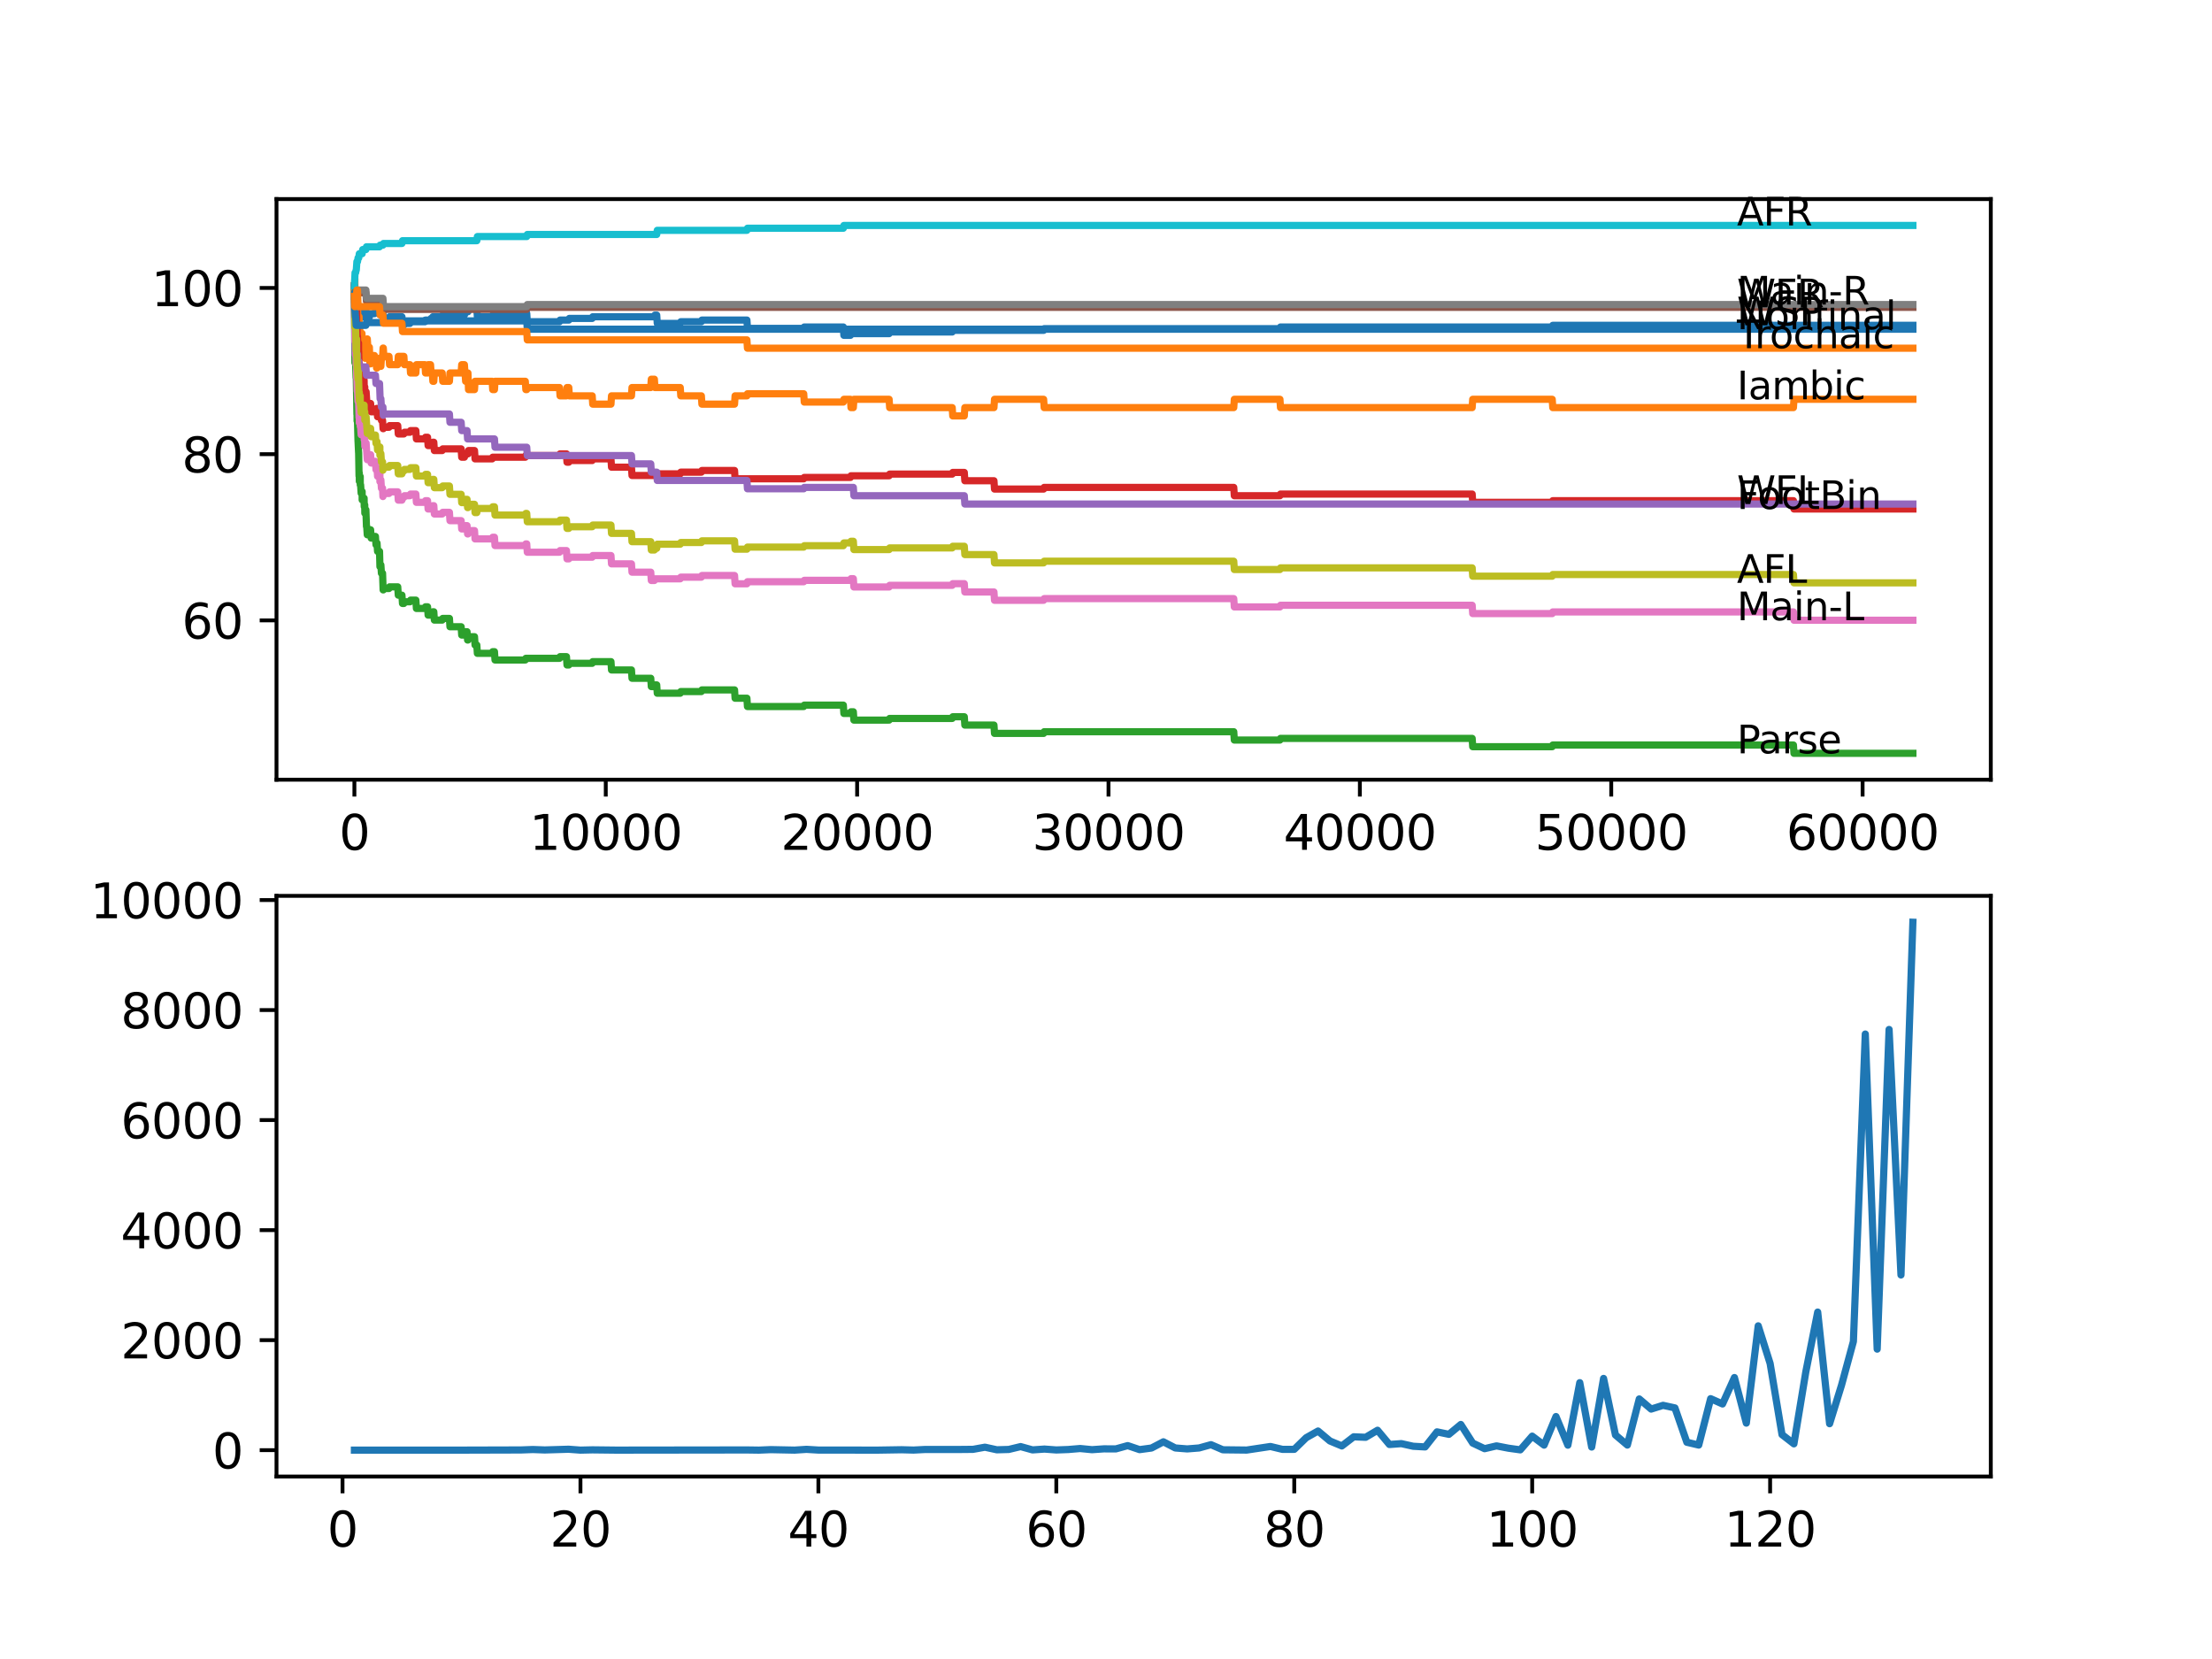 <?xml version="1.0" encoding="utf-8" standalone="no"?>
<!DOCTYPE svg PUBLIC "-//W3C//DTD SVG 1.1//EN"
  "http://www.w3.org/Graphics/SVG/1.1/DTD/svg11.dtd">
<svg xmlns:xlink="http://www.w3.org/1999/xlink" width="460.8pt" height="345.6pt" viewBox="0 0 460.8 345.6" xmlns="http://www.w3.org/2000/svg" version="1.1">
 <defs>
  <style type="text/css">*{stroke-linejoin: round; stroke-linecap: butt}</style>
 </defs>
 <g id="figure_1">
  <g id="patch_1">
   <path d="M 0 345.6 
L 460.8 345.6 
L 460.8 0 
L 0 0 
z
" style="fill: #ffffff"/>
  </g>
  <g id="axes_1">
   <g id="patch_2">
    <path d="M 57.6 162.432 
L 414.72 162.432 
L 414.72 41.472 
L 57.6 41.472 
z
" style="fill: #ffffff"/>
   </g>
   <g id="matplotlib.axis_1">
    <g id="xtick_1">
     <g id="line2d_1">
      <defs>
       <path id="mcd6f51dea1" d="M 0 0 
L 0 3.5 
" style="stroke: #000000; stroke-width: 0.8"/>
      </defs>
      <g>
       <use xlink:href="#mcd6f51dea1" x="73.827" y="162.432" style="stroke: #000000; stroke-width: 0.8"/>
      </g>
     </g>
     <g id="text_1">
      <!-- 0 -->
      <g transform="translate(70.646 177.03)scale(0.1 -0.1)">
       <defs>
        <path id="DejaVuSans-30" d="M 2034 4250 
Q 1547 4250 1301 3770 
Q 1056 3291 1056 2328 
Q 1056 1369 1301 889 
Q 1547 409 2034 409 
Q 2525 409 2770 889 
Q 3016 1369 3016 2328 
Q 3016 3291 2770 3770 
Q 2525 4250 2034 4250 
z
M 2034 4750 
Q 2819 4750 3233 4129 
Q 3647 3509 3647 2328 
Q 3647 1150 3233 529 
Q 2819 -91 2034 -91 
Q 1250 -91 836 529 
Q 422 1150 422 2328 
Q 422 3509 836 4129 
Q 1250 4750 2034 4750 
z
" transform="scale(0.016)"/>
       </defs>
       <use xlink:href="#DejaVuSans-30"/>
      </g>
     </g>
    </g>
    <g id="xtick_2">
     <g id="line2d_2">
      <g>
       <use xlink:href="#mcd6f51dea1" x="126.192" y="162.432" style="stroke: #000000; stroke-width: 0.8"/>
      </g>
     </g>
     <g id="text_2">
      <!-- 10000 -->
      <g transform="translate(110.286 177.03)scale(0.1 -0.1)">
       <defs>
        <path id="DejaVuSans-31" d="M 794 531 
L 1825 531 
L 1825 4091 
L 703 3866 
L 703 4441 
L 1819 4666 
L 2450 4666 
L 2450 531 
L 3481 531 
L 3481 0 
L 794 0 
L 794 531 
z
" transform="scale(0.016)"/>
       </defs>
       <use xlink:href="#DejaVuSans-31"/>
       <use xlink:href="#DejaVuSans-30" x="63.623"/>
       <use xlink:href="#DejaVuSans-30" x="127.246"/>
       <use xlink:href="#DejaVuSans-30" x="190.869"/>
       <use xlink:href="#DejaVuSans-30" x="254.492"/>
      </g>
     </g>
    </g>
    <g id="xtick_3">
     <g id="line2d_3">
      <g>
       <use xlink:href="#mcd6f51dea1" x="178.556" y="162.432" style="stroke: #000000; stroke-width: 0.8"/>
      </g>
     </g>
     <g id="text_3">
      <!-- 20000 -->
      <g transform="translate(162.65 177.03)scale(0.1 -0.1)">
       <defs>
        <path id="DejaVuSans-32" d="M 1228 531 
L 3431 531 
L 3431 0 
L 469 0 
L 469 531 
Q 828 903 1448 1529 
Q 2069 2156 2228 2338 
Q 2531 2678 2651 2914 
Q 2772 3150 2772 3378 
Q 2772 3750 2511 3984 
Q 2250 4219 1831 4219 
Q 1534 4219 1204 4116 
Q 875 4013 500 3803 
L 500 4441 
Q 881 4594 1212 4672 
Q 1544 4750 1819 4750 
Q 2544 4750 2975 4387 
Q 3406 4025 3406 3419 
Q 3406 3131 3298 2873 
Q 3191 2616 2906 2266 
Q 2828 2175 2409 1742 
Q 1991 1309 1228 531 
z
" transform="scale(0.016)"/>
       </defs>
       <use xlink:href="#DejaVuSans-32"/>
       <use xlink:href="#DejaVuSans-30" x="63.623"/>
       <use xlink:href="#DejaVuSans-30" x="127.246"/>
       <use xlink:href="#DejaVuSans-30" x="190.869"/>
       <use xlink:href="#DejaVuSans-30" x="254.492"/>
      </g>
     </g>
    </g>
    <g id="xtick_4">
     <g id="line2d_4">
      <g>
       <use xlink:href="#mcd6f51dea1" x="230.921" y="162.432" style="stroke: #000000; stroke-width: 0.8"/>
      </g>
     </g>
     <g id="text_4">
      <!-- 30000 -->
      <g transform="translate(215.015 177.03)scale(0.1 -0.1)">
       <defs>
        <path id="DejaVuSans-33" d="M 2597 2516 
Q 3050 2419 3304 2112 
Q 3559 1806 3559 1356 
Q 3559 666 3084 287 
Q 2609 -91 1734 -91 
Q 1441 -91 1130 -33 
Q 819 25 488 141 
L 488 750 
Q 750 597 1062 519 
Q 1375 441 1716 441 
Q 2309 441 2620 675 
Q 2931 909 2931 1356 
Q 2931 1769 2642 2001 
Q 2353 2234 1838 2234 
L 1294 2234 
L 1294 2753 
L 1863 2753 
Q 2328 2753 2575 2939 
Q 2822 3125 2822 3475 
Q 2822 3834 2567 4026 
Q 2313 4219 1838 4219 
Q 1578 4219 1281 4162 
Q 984 4106 628 3988 
L 628 4550 
Q 988 4650 1302 4700 
Q 1616 4750 1894 4750 
Q 2613 4750 3031 4423 
Q 3450 4097 3450 3541 
Q 3450 3153 3228 2886 
Q 3006 2619 2597 2516 
z
" transform="scale(0.016)"/>
       </defs>
       <use xlink:href="#DejaVuSans-33"/>
       <use xlink:href="#DejaVuSans-30" x="63.623"/>
       <use xlink:href="#DejaVuSans-30" x="127.246"/>
       <use xlink:href="#DejaVuSans-30" x="190.869"/>
       <use xlink:href="#DejaVuSans-30" x="254.492"/>
      </g>
     </g>
    </g>
    <g id="xtick_5">
     <g id="line2d_5">
      <g>
       <use xlink:href="#mcd6f51dea1" x="283.285" y="162.432" style="stroke: #000000; stroke-width: 0.8"/>
      </g>
     </g>
     <g id="text_5">
      <!-- 40000 -->
      <g transform="translate(267.379 177.03)scale(0.1 -0.1)">
       <defs>
        <path id="DejaVuSans-34" d="M 2419 4116 
L 825 1625 
L 2419 1625 
L 2419 4116 
z
M 2253 4666 
L 3047 4666 
L 3047 1625 
L 3713 1625 
L 3713 1100 
L 3047 1100 
L 3047 0 
L 2419 0 
L 2419 1100 
L 313 1100 
L 313 1709 
L 2253 4666 
z
" transform="scale(0.016)"/>
       </defs>
       <use xlink:href="#DejaVuSans-34"/>
       <use xlink:href="#DejaVuSans-30" x="63.623"/>
       <use xlink:href="#DejaVuSans-30" x="127.246"/>
       <use xlink:href="#DejaVuSans-30" x="190.869"/>
       <use xlink:href="#DejaVuSans-30" x="254.492"/>
      </g>
     </g>
    </g>
    <g id="xtick_6">
     <g id="line2d_6">
      <g>
       <use xlink:href="#mcd6f51dea1" x="335.65" y="162.432" style="stroke: #000000; stroke-width: 0.8"/>
      </g>
     </g>
     <g id="text_6">
      <!-- 50000 -->
      <g transform="translate(319.744 177.03)scale(0.1 -0.1)">
       <defs>
        <path id="DejaVuSans-35" d="M 691 4666 
L 3169 4666 
L 3169 4134 
L 1269 4134 
L 1269 2991 
Q 1406 3038 1543 3061 
Q 1681 3084 1819 3084 
Q 2600 3084 3056 2656 
Q 3513 2228 3513 1497 
Q 3513 744 3044 326 
Q 2575 -91 1722 -91 
Q 1428 -91 1123 -41 
Q 819 9 494 109 
L 494 744 
Q 775 591 1075 516 
Q 1375 441 1709 441 
Q 2250 441 2565 725 
Q 2881 1009 2881 1497 
Q 2881 1984 2565 2268 
Q 2250 2553 1709 2553 
Q 1456 2553 1204 2497 
Q 953 2441 691 2322 
L 691 4666 
z
" transform="scale(0.016)"/>
       </defs>
       <use xlink:href="#DejaVuSans-35"/>
       <use xlink:href="#DejaVuSans-30" x="63.623"/>
       <use xlink:href="#DejaVuSans-30" x="127.246"/>
       <use xlink:href="#DejaVuSans-30" x="190.869"/>
       <use xlink:href="#DejaVuSans-30" x="254.492"/>
      </g>
     </g>
    </g>
    <g id="xtick_7">
     <g id="line2d_7">
      <g>
       <use xlink:href="#mcd6f51dea1" x="388.014" y="162.432" style="stroke: #000000; stroke-width: 0.8"/>
      </g>
     </g>
     <g id="text_7">
      <!-- 60000 -->
      <g transform="translate(372.108 177.03)scale(0.1 -0.1)">
       <defs>
        <path id="DejaVuSans-36" d="M 2113 2584 
Q 1688 2584 1439 2293 
Q 1191 2003 1191 1497 
Q 1191 994 1439 701 
Q 1688 409 2113 409 
Q 2538 409 2786 701 
Q 3034 994 3034 1497 
Q 3034 2003 2786 2293 
Q 2538 2584 2113 2584 
z
M 3366 4563 
L 3366 3988 
Q 3128 4100 2886 4159 
Q 2644 4219 2406 4219 
Q 1781 4219 1451 3797 
Q 1122 3375 1075 2522 
Q 1259 2794 1537 2939 
Q 1816 3084 2150 3084 
Q 2853 3084 3261 2657 
Q 3669 2231 3669 1497 
Q 3669 778 3244 343 
Q 2819 -91 2113 -91 
Q 1303 -91 875 529 
Q 447 1150 447 2328 
Q 447 3434 972 4092 
Q 1497 4750 2381 4750 
Q 2619 4750 2861 4703 
Q 3103 4656 3366 4563 
z
" transform="scale(0.016)"/>
       </defs>
       <use xlink:href="#DejaVuSans-36"/>
       <use xlink:href="#DejaVuSans-30" x="63.623"/>
       <use xlink:href="#DejaVuSans-30" x="127.246"/>
       <use xlink:href="#DejaVuSans-30" x="190.869"/>
       <use xlink:href="#DejaVuSans-30" x="254.492"/>
      </g>
     </g>
    </g>
   </g>
   <g id="matplotlib.axis_2">
    <g id="ytick_1">
     <g id="line2d_8">
      <defs>
       <path id="me69e4f4112" d="M 0 0 
L -3.5 0 
" style="stroke: #000000; stroke-width: 0.8"/>
      </defs>
      <g>
       <use xlink:href="#me69e4f4112" x="57.6" y="129.234" style="stroke: #000000; stroke-width: 0.8"/>
      </g>
     </g>
     <g id="text_8">
      <!-- 60 -->
      <g transform="translate(37.875 133.033)scale(0.1 -0.1)">
       <use xlink:href="#DejaVuSans-36"/>
       <use xlink:href="#DejaVuSans-30" x="63.623"/>
      </g>
     </g>
    </g>
    <g id="ytick_2">
     <g id="line2d_9">
      <g>
       <use xlink:href="#me69e4f4112" x="57.6" y="94.609" style="stroke: #000000; stroke-width: 0.8"/>
      </g>
     </g>
     <g id="text_9">
      <!-- 80 -->
      <g transform="translate(37.875 98.408)scale(0.1 -0.1)">
       <defs>
        <path id="DejaVuSans-38" d="M 2034 2216 
Q 1584 2216 1326 1975 
Q 1069 1734 1069 1313 
Q 1069 891 1326 650 
Q 1584 409 2034 409 
Q 2484 409 2743 651 
Q 3003 894 3003 1313 
Q 3003 1734 2745 1975 
Q 2488 2216 2034 2216 
z
M 1403 2484 
Q 997 2584 770 2862 
Q 544 3141 544 3541 
Q 544 4100 942 4425 
Q 1341 4750 2034 4750 
Q 2731 4750 3128 4425 
Q 3525 4100 3525 3541 
Q 3525 3141 3298 2862 
Q 3072 2584 2669 2484 
Q 3125 2378 3379 2068 
Q 3634 1759 3634 1313 
Q 3634 634 3220 271 
Q 2806 -91 2034 -91 
Q 1263 -91 848 271 
Q 434 634 434 1313 
Q 434 1759 690 2068 
Q 947 2378 1403 2484 
z
M 1172 3481 
Q 1172 3119 1398 2916 
Q 1625 2713 2034 2713 
Q 2441 2713 2670 2916 
Q 2900 3119 2900 3481 
Q 2900 3844 2670 4047 
Q 2441 4250 2034 4250 
Q 1625 4250 1398 4047 
Q 1172 3844 1172 3481 
z
" transform="scale(0.016)"/>
       </defs>
       <use xlink:href="#DejaVuSans-38"/>
       <use xlink:href="#DejaVuSans-30" x="63.623"/>
      </g>
     </g>
    </g>
    <g id="ytick_3">
     <g id="line2d_10">
      <g>
       <use xlink:href="#me69e4f4112" x="57.6" y="59.983" style="stroke: #000000; stroke-width: 0.8"/>
      </g>
     </g>
     <g id="text_10">
      <!-- 100 -->
      <g transform="translate(31.512 63.783)scale(0.1 -0.1)">
       <use xlink:href="#DejaVuSans-31"/>
       <use xlink:href="#DejaVuSans-30" x="63.623"/>
       <use xlink:href="#DejaVuSans-30" x="127.246"/>
      </g>
     </g>
    </g>
   </g>
   <g id="line2d_11">
    <path d="M 73.833 59.983 
L 73.927 66.908 
L 73.958 65.697 
L 73.979 65.697 
L 74.105 63.1 
L 74.22 63.1 
L 74.225 62.234 
L 74.273 64.485 
L 74.325 64.138 
L 74.451 63.1 
L 74.472 63.1 
L 74.493 64.831 
L 74.582 64.196 
L 74.587 64.196 
L 74.592 65.927 
L 74.697 64.889 
L 74.733 64.889 
L 74.76 66.62 
L 74.843 65.639 
L 74.917 65.639 
L 75.042 64.658 
L 75.404 64.658 
L 75.44 64.312 
L 75.446 66.043 
L 75.493 66.043 
L 75.508 66.043 
L 75.624 65.697 
L 75.875 65.697 
L 75.99 65.35 
L 76.001 65.35 
L 76.121 64.658 
L 76.221 64.658 
L 76.336 66.389 
L 76.514 66.389 
L 76.629 66.043 
L 76.948 66.043 
L 77.069 65.35 
L 78.001 65.35 
L 78.116 65.004 
L 78.21 65.004 
L 78.326 64.138 
L 78.331 64.138 
L 78.446 63.792 
L 79.064 63.792 
L 79.101 65.523 
L 79.174 64.889 
L 79.771 64.889 
L 79.849 66.62 
L 79.886 66.331 
L 81.033 66.331 
L 81.148 65.985 
L 83.73 65.985 
L 83.845 67.716 
L 84.133 67.716 
L 84.248 67.37 
L 85.405 67.37 
L 85.52 67.024 
L 88.526 67.024 
L 88.641 66.678 
L 89.689 66.678 
L 89.804 66.331 
L 90.06 66.331 
L 90.176 65.985 
L 92.113 65.985 
L 92.228 65.639 
L 96.742 65.639 
L 96.857 65.293 
L 96.884 65.293 
L 96.999 64.946 
L 97.481 64.946 
L 97.601 64.254 
L 99.329 64.254 
L 99.444 65.985 
L 102.528 65.985 
L 102.644 65.639 
L 109.43 65.639 
L 109.545 65.293 
L 109.729 65.293 
L 109.844 67.024 
L 116.557 67.024 
L 116.672 66.678 
L 118.489 66.678 
L 118.604 66.331 
L 123.364 66.331 
L 123.479 65.985 
L 136.319 65.985 
L 136.434 65.639 
L 136.806 65.639 
L 136.921 67.37 
L 141.708 67.37 
L 141.823 67.024 
L 146.106 67.024 
L 146.221 66.678 
L 155.595 66.678 
L 155.71 68.409 
L 167.429 68.409 
L 167.544 68.12 
L 175.682 68.12 
L 175.797 69.852 
L 177.164 69.852 
L 177.279 69.505 
L 185.217 69.505 
L 185.332 69.159 
L 198.361 69.159 
L 198.476 68.813 
L 217.406 68.813 
L 217.521 68.467 
L 266.634 68.467 
L 266.749 68.12 
L 323.355 68.12 
L 323.47 67.774 
L 398.487 67.774 
L 398.487 67.774 
" clip-path="url(#pe565490a33)" style="fill: none; stroke: #1f77b4; stroke-width: 1.5; stroke-linecap: square"/>
   </g>
   <g id="line2d_12">
    <path d="M 73.833 59.551 
L 73.848 59.551 
L 73.927 58.108 
L 73.932 59.839 
L 73.937 59.839 
L 74.058 63.302 
L 74.063 63.302 
L 74.189 60.705 
L 74.22 60.705 
L 74.283 67.63 
L 74.341 64.167 
L 74.372 64.167 
L 74.461 65.899 
L 74.477 63.821 
L 74.482 63.821 
L 74.493 63.821 
L 74.55 67.284 
L 74.608 66.851 
L 74.671 66.851 
L 74.686 70.313 
L 74.739 65.985 
L 74.775 65.985 
L 74.796 65.985 
L 74.849 69.448 
L 74.911 67.716 
L 74.917 67.716 
L 75.042 72.91 
L 75.163 69.448 
L 75.404 69.448 
L 75.524 72.91 
L 75.849 72.91 
L 75.875 71.179 
L 75.959 72.91 
L 75.98 72.91 
L 76.001 71.179 
L 76.069 74.641 
L 76.084 74.641 
L 76.221 74.641 
L 76.351 72.333 
L 76.393 72.333 
L 76.509 70.602 
L 76.514 70.602 
L 76.629 72.333 
L 76.948 72.333 
L 77.069 75.796 
L 77.205 75.796 
L 77.32 74.064 
L 78.001 74.064 
L 78.116 75.796 
L 78.21 75.796 
L 78.326 74.93 
L 78.331 74.93 
L 78.446 76.661 
L 78.54 76.661 
L 78.655 74.93 
L 79.064 74.93 
L 79.148 74.584 
L 79.106 76.315 
L 79.153 76.315 
L 79.341 76.315 
L 79.457 74.584 
L 79.692 74.584 
L 79.808 72.506 
L 79.849 72.506 
L 79.965 74.237 
L 81.033 74.237 
L 81.148 75.969 
L 82.855 75.969 
L 82.97 74.237 
L 84.133 74.237 
L 84.248 75.969 
L 85.405 75.969 
L 85.52 77.7 
L 86.631 77.7 
L 86.746 75.969 
L 88.526 75.969 
L 88.641 77.7 
L 89.066 77.7 
L 89.181 75.969 
L 89.689 75.969 
L 89.804 77.7 
L 90.06 77.7 
L 90.176 79.431 
L 90.369 79.431 
L 90.485 77.7 
L 92.113 77.7 
L 92.228 79.431 
L 93.621 79.431 
L 93.736 77.7 
L 96.067 77.7 
L 96.182 75.969 
L 96.742 75.969 
L 96.857 77.7 
L 96.884 77.7 
L 96.999 79.431 
L 97.292 79.431 
L 97.407 77.7 
L 97.481 77.7 
L 97.601 81.162 
L 98.847 81.162 
L 98.962 79.431 
L 102.528 79.431 
L 102.644 81.162 
L 103.005 81.162 
L 103.12 79.431 
L 109.43 79.431 
L 109.545 81.162 
L 109.729 81.162 
L 109.844 80.73 
L 116.557 80.73 
L 116.672 82.461 
L 118.002 82.461 
L 118.117 80.73 
L 118.489 80.73 
L 118.604 82.461 
L 123.364 82.461 
L 123.479 84.192 
L 127.276 84.192 
L 127.391 82.461 
L 131.544 82.461 
L 131.659 80.73 
L 135.565 80.73 
L 135.68 78.998 
L 136.319 78.998 
L 136.434 80.73 
L 141.708 80.73 
L 141.823 82.461 
L 146.106 82.461 
L 146.221 84.192 
L 153.018 84.192 
L 153.133 82.461 
L 155.595 82.461 
L 155.71 82.028 
L 167.429 82.028 
L 167.544 83.759 
L 175.682 83.759 
L 175.797 83.182 
L 177.164 83.182 
L 177.279 84.914 
L 177.766 84.914 
L 177.881 83.182 
L 185.217 83.182 
L 185.332 84.914 
L 198.361 84.914 
L 198.476 86.645 
L 200.879 86.645 
L 200.995 84.914 
L 207.058 84.914 
L 207.174 83.182 
L 217.406 83.182 
L 217.521 84.914 
L 257.014 84.914 
L 257.129 83.182 
L 266.634 83.182 
L 266.749 84.914 
L 306.677 84.914 
L 306.792 83.182 
L 323.355 83.182 
L 323.47 84.914 
L 373.604 84.914 
L 373.719 83.182 
L 398.487 83.182 
L 398.487 83.182 
" clip-path="url(#pe565490a33)" style="fill: none; stroke: #ff7f0e; stroke-width: 1.5; stroke-linecap: square"/>
   </g>
   <g id="line2d_13">
    <path d="M 73.833 61.715 
L 73.937 75.565 
L 73.985 75.219 
L 74.063 75.219 
L 74.184 78.681 
L 74.225 78.681 
L 74.356 86.299 
L 74.372 86.299 
L 74.383 85.952 
L 74.388 87.684 
L 74.461 87.337 
L 74.582 91.896 
L 74.587 91.896 
L 74.702 94.32 
L 74.712 94.32 
L 74.796 99.168 
L 74.833 98.821 
L 74.838 98.821 
L 74.849 98.533 
L 74.854 100.264 
L 74.927 99.918 
L 74.969 99.918 
L 75.042 99.283 
L 75.048 101.014 
L 75.058 101.014 
L 75.121 101.014 
L 75.236 102.745 
L 75.404 102.745 
L 75.44 102.399 
L 75.446 104.13 
L 75.493 104.13 
L 75.508 104.13 
L 75.624 103.784 
L 75.849 103.784 
L 75.875 105.516 
L 75.964 105.169 
L 75.98 105.169 
L 76.001 106.901 
L 76.09 106.208 
L 76.221 106.208 
L 76.341 109.671 
L 76.393 109.671 
L 76.509 111.402 
L 76.514 111.402 
L 76.629 111.056 
L 76.948 111.056 
L 77.069 110.363 
L 77.205 110.363 
L 77.32 112.094 
L 78.001 112.094 
L 78.116 111.748 
L 78.21 111.748 
L 78.326 113.479 
L 78.331 113.479 
L 78.446 113.133 
L 78.54 113.133 
L 78.655 114.864 
L 79.064 114.864 
L 79.148 118.038 
L 79.179 117.692 
L 79.341 117.692 
L 79.457 119.423 
L 79.692 119.423 
L 79.813 122.886 
L 79.849 122.886 
L 79.965 122.597 
L 81.033 122.597 
L 81.148 122.251 
L 82.855 122.251 
L 82.97 123.982 
L 83.73 123.982 
L 83.845 125.713 
L 84.133 125.713 
L 84.248 125.367 
L 85.405 125.367 
L 85.52 125.021 
L 86.631 125.021 
L 86.746 126.752 
L 88.526 126.752 
L 88.641 126.406 
L 89.066 126.406 
L 89.181 128.137 
L 89.689 128.137 
L 89.804 127.791 
L 90.06 127.791 
L 90.176 127.445 
L 90.369 127.445 
L 90.485 129.176 
L 92.113 129.176 
L 92.228 128.83 
L 93.621 128.83 
L 93.736 130.561 
L 96.067 130.561 
L 96.182 132.292 
L 96.742 132.292 
L 96.857 131.946 
L 96.884 131.946 
L 96.999 131.6 
L 97.292 131.6 
L 97.407 133.331 
L 97.481 133.331 
L 97.601 132.639 
L 98.847 132.639 
L 98.962 134.37 
L 99.329 134.37 
L 99.444 136.101 
L 102.528 136.101 
L 102.644 135.755 
L 103.005 135.755 
L 103.12 137.486 
L 109.43 137.486 
L 109.545 137.14 
L 116.557 137.14 
L 116.672 136.794 
L 118.002 136.794 
L 118.117 138.525 
L 118.489 138.525 
L 118.604 138.179 
L 123.364 138.179 
L 123.479 137.832 
L 127.276 137.832 
L 127.391 139.564 
L 131.544 139.564 
L 131.659 141.295 
L 135.565 141.295 
L 135.68 143.026 
L 136.319 143.026 
L 136.434 142.68 
L 136.806 142.68 
L 136.921 144.411 
L 141.708 144.411 
L 141.823 144.065 
L 146.106 144.065 
L 146.221 143.719 
L 153.018 143.719 
L 153.133 145.45 
L 155.595 145.45 
L 155.71 147.181 
L 167.429 147.181 
L 167.544 146.893 
L 175.682 146.893 
L 175.797 148.624 
L 177.164 148.624 
L 177.279 148.278 
L 177.766 148.278 
L 177.881 150.009 
L 185.217 150.009 
L 185.332 149.663 
L 198.361 149.663 
L 198.476 149.316 
L 200.879 149.316 
L 200.995 151.048 
L 207.058 151.048 
L 207.174 152.779 
L 217.406 152.779 
L 217.521 152.433 
L 257.014 152.433 
L 257.129 154.164 
L 266.634 154.164 
L 266.749 153.818 
L 306.677 153.818 
L 306.792 155.549 
L 323.355 155.549 
L 323.47 155.203 
L 373.604 155.203 
L 373.719 156.934 
L 398.487 156.934 
L 398.487 156.934 
" clip-path="url(#pe565490a33)" style="fill: none; stroke: #2ca02c; stroke-width: 1.5; stroke-linecap: square"/>
   </g>
   <g id="line2d_14">
    <path d="M 73.833 59.983 
L 73.859 59.983 
L 73.937 63.446 
L 73.979 63.1 
L 74.131 63.1 
L 74.246 64.831 
L 74.262 64.831 
L 74.283 64.138 
L 74.304 67.601 
L 74.335 67.255 
L 74.419 70.371 
L 74.451 70.025 
L 74.461 70.025 
L 74.576 72.506 
L 74.592 72.506 
L 74.686 71.467 
L 74.692 73.199 
L 74.712 73.199 
L 74.796 76.315 
L 74.828 75.969 
L 74.838 75.969 
L 74.849 75.68 
L 74.854 77.411 
L 74.927 77.065 
L 74.969 77.065 
L 75.042 76.43 
L 75.048 78.162 
L 75.058 78.162 
L 75.121 78.162 
L 75.236 79.893 
L 75.404 79.893 
L 75.524 79.2 
L 75.849 79.2 
L 75.875 80.932 
L 75.964 80.585 
L 75.98 80.585 
L 76.001 82.317 
L 76.09 81.624 
L 76.268 81.624 
L 76.383 83.355 
L 76.393 83.355 
L 76.509 85.087 
L 76.514 85.087 
L 76.629 84.74 
L 76.948 84.74 
L 77.069 84.048 
L 77.205 84.048 
L 77.32 85.779 
L 78.001 85.779 
L 78.116 85.433 
L 78.331 85.433 
L 78.446 85.087 
L 78.54 85.087 
L 78.655 86.818 
L 79.064 86.818 
L 79.19 85.837 
L 79.341 85.837 
L 79.457 87.568 
L 79.692 87.568 
L 79.808 89.299 
L 79.849 89.299 
L 79.965 89.011 
L 81.033 89.011 
L 81.148 88.665 
L 82.855 88.665 
L 82.97 90.396 
L 84.133 90.396 
L 84.248 90.05 
L 85.405 90.05 
L 85.52 89.703 
L 86.631 89.703 
L 86.746 91.435 
L 88.526 91.435 
L 88.641 91.088 
L 89.066 91.088 
L 89.181 92.82 
L 89.689 92.82 
L 89.804 92.473 
L 90.06 92.473 
L 90.176 92.127 
L 90.369 92.127 
L 90.485 93.858 
L 92.113 93.858 
L 92.228 93.512 
L 96.067 93.512 
L 96.182 95.243 
L 96.742 95.243 
L 96.857 94.897 
L 96.884 94.897 
L 96.999 94.551 
L 97.481 94.551 
L 97.601 93.858 
L 98.847 93.858 
L 98.962 95.59 
L 102.528 95.59 
L 102.644 95.243 
L 109.43 95.243 
L 109.545 94.897 
L 116.557 94.897 
L 116.672 94.551 
L 118.002 94.551 
L 118.117 96.282 
L 118.489 96.282 
L 118.604 95.936 
L 123.364 95.936 
L 123.479 95.59 
L 127.276 95.59 
L 127.391 97.321 
L 131.544 97.321 
L 131.659 99.052 
L 136.319 99.052 
L 136.434 98.706 
L 141.708 98.706 
L 141.823 98.36 
L 146.106 98.36 
L 146.221 98.013 
L 153.018 98.013 
L 153.133 99.745 
L 167.429 99.745 
L 167.544 99.456 
L 177.164 99.456 
L 177.279 99.11 
L 185.217 99.11 
L 185.332 98.764 
L 198.361 98.764 
L 198.476 98.417 
L 200.879 98.417 
L 200.995 100.149 
L 207.058 100.149 
L 207.174 101.88 
L 217.406 101.88 
L 217.521 101.534 
L 257.014 101.534 
L 257.129 103.265 
L 266.634 103.265 
L 266.749 102.919 
L 306.677 102.919 
L 306.792 104.65 
L 323.355 104.65 
L 323.47 104.304 
L 373.604 104.304 
L 373.719 106.035 
L 398.487 106.035 
L 398.487 106.035 
" clip-path="url(#pe565490a33)" style="fill: none; stroke: #d62728; stroke-width: 1.5; stroke-linecap: square"/>
   </g>
   <g id="line2d_15">
    <path d="M 73.833 61.715 
L 73.979 73.834 
L 74.472 73.834 
L 74.498 75.565 
L 74.587 75.276 
L 74.733 75.276 
L 74.838 77.007 
L 74.849 76.719 
L 74.969 76.719 
L 75.084 76.43 
L 76.221 76.43 
L 76.336 78.162 
L 78.21 78.162 
L 78.326 79.893 
L 79.064 79.893 
L 79.184 83.067 
L 79.341 83.067 
L 79.457 84.798 
L 79.771 84.798 
L 79.849 86.529 
L 79.886 86.241 
L 93.621 86.241 
L 93.736 87.972 
L 96.067 87.972 
L 96.182 89.703 
L 97.292 89.703 
L 97.407 91.435 
L 103.005 91.435 
L 103.12 93.166 
L 109.729 93.166 
L 109.844 94.897 
L 131.544 94.897 
L 131.659 96.628 
L 135.565 96.628 
L 135.68 98.36 
L 136.806 98.36 
L 136.921 100.091 
L 155.595 100.091 
L 155.71 101.822 
L 167.429 101.822 
L 167.544 101.534 
L 177.766 101.534 
L 177.881 103.265 
L 200.879 103.265 
L 200.995 104.996 
L 398.487 104.996 
L 398.487 104.996 
" clip-path="url(#pe565490a33)" style="fill: none; stroke: #9467bd; stroke-width: 1.5; stroke-linecap: square"/>
   </g>
   <g id="line2d_16">
    <path d="M 73.833 59.551 
L 73.843 59.551 
L 73.901 63.013 
L 73.958 61.57 
L 74.084 61.57 
L 74.199 60.993 
L 76.221 60.993 
L 76.336 62.725 
L 79.771 62.725 
L 79.886 64.456 
L 109.729 64.456 
L 109.844 64.023 
L 398.487 64.023 
L 398.487 64.023 
" clip-path="url(#pe565490a33)" style="fill: none; stroke: #8c564b; stroke-width: 1.5; stroke-linecap: square"/>
   </g>
   <g id="line2d_17">
    <path d="M 73.833 61.715 
L 73.859 61.138 
L 73.901 65.899 
L 73.937 71.092 
L 74.026 70.746 
L 74.063 70.746 
L 74.189 75.94 
L 74.262 75.94 
L 74.283 75.247 
L 74.304 78.71 
L 74.335 78.364 
L 74.419 81.48 
L 74.451 81.134 
L 74.461 81.134 
L 74.576 83.615 
L 74.587 83.615 
L 74.686 82.144 
L 74.692 83.875 
L 74.712 83.875 
L 74.796 86.991 
L 74.828 86.645 
L 74.838 86.645 
L 74.849 86.356 
L 74.854 88.088 
L 74.927 87.741 
L 74.969 87.741 
L 75.042 87.106 
L 75.048 88.838 
L 75.058 88.838 
L 75.121 88.838 
L 75.236 90.569 
L 75.404 90.569 
L 75.524 89.876 
L 75.849 89.876 
L 75.875 91.608 
L 75.964 91.261 
L 75.98 91.261 
L 76.001 92.993 
L 76.09 92.3 
L 76.268 92.3 
L 76.383 94.032 
L 76.393 94.032 
L 76.509 95.763 
L 76.514 95.763 
L 76.629 95.417 
L 76.948 95.417 
L 77.069 94.724 
L 77.205 94.724 
L 77.32 96.455 
L 78.001 96.455 
L 78.116 96.109 
L 78.21 96.109 
L 78.326 97.84 
L 78.331 97.84 
L 78.446 97.494 
L 78.54 97.494 
L 78.655 99.225 
L 79.064 99.225 
L 79.137 98.59 
L 79.142 100.322 
L 79.163 99.975 
L 79.341 99.975 
L 79.457 101.707 
L 79.692 101.707 
L 79.771 103.438 
L 79.808 103.092 
L 79.849 103.092 
L 79.965 102.803 
L 81.033 102.803 
L 81.148 102.457 
L 82.855 102.457 
L 82.97 104.188 
L 83.73 104.188 
L 83.845 103.611 
L 84.133 103.611 
L 84.248 103.265 
L 85.405 103.265 
L 85.52 102.919 
L 86.631 102.919 
L 86.746 104.65 
L 88.526 104.65 
L 88.641 104.304 
L 89.066 104.304 
L 89.181 106.035 
L 89.689 106.035 
L 89.804 105.689 
L 90.06 105.689 
L 90.176 105.342 
L 90.369 105.342 
L 90.485 107.074 
L 92.113 107.074 
L 92.228 106.727 
L 93.621 106.727 
L 93.736 108.459 
L 96.067 108.459 
L 96.182 110.19 
L 96.742 110.19 
L 96.857 109.844 
L 96.884 109.844 
L 96.999 109.497 
L 97.292 109.497 
L 97.407 111.229 
L 97.481 111.229 
L 97.601 110.536 
L 98.847 110.536 
L 98.962 112.267 
L 102.528 112.267 
L 102.644 111.921 
L 103.005 111.921 
L 103.12 113.652 
L 109.43 113.652 
L 109.545 113.306 
L 109.729 113.306 
L 109.844 115.037 
L 116.557 115.037 
L 116.672 114.691 
L 118.002 114.691 
L 118.117 116.422 
L 118.489 116.422 
L 118.604 116.076 
L 123.364 116.076 
L 123.479 115.73 
L 127.276 115.73 
L 127.391 117.461 
L 131.544 117.461 
L 131.659 119.192 
L 135.565 119.192 
L 135.68 120.924 
L 136.319 120.924 
L 136.434 120.577 
L 141.708 120.577 
L 141.823 120.231 
L 146.106 120.231 
L 146.221 119.885 
L 153.018 119.885 
L 153.133 121.616 
L 155.595 121.616 
L 155.71 121.183 
L 167.429 121.183 
L 167.544 120.895 
L 177.164 120.895 
L 177.279 120.549 
L 177.766 120.549 
L 177.881 122.28 
L 185.217 122.28 
L 185.332 121.934 
L 198.361 121.934 
L 198.476 121.587 
L 200.879 121.587 
L 200.995 123.319 
L 207.058 123.319 
L 207.174 125.05 
L 217.406 125.05 
L 217.521 124.704 
L 257.014 124.704 
L 257.129 126.435 
L 266.634 126.435 
L 266.749 126.089 
L 306.677 126.089 
L 306.792 127.82 
L 323.355 127.82 
L 323.47 127.474 
L 373.604 127.474 
L 373.719 129.205 
L 398.487 129.205 
L 398.487 129.205 
" clip-path="url(#pe565490a33)" style="fill: none; stroke: #e377c2; stroke-width: 1.5; stroke-linecap: square"/>
   </g>
   <g id="line2d_18">
    <path d="M 73.833 59.551 
L 73.843 59.551 
L 73.896 63.013 
L 73.958 60.993 
L 74.084 60.993 
L 74.199 60.416 
L 76.221 60.416 
L 76.336 62.148 
L 79.771 62.148 
L 79.886 63.879 
L 109.729 63.879 
L 109.844 63.446 
L 398.487 63.446 
L 398.487 63.446 
" clip-path="url(#pe565490a33)" style="fill: none; stroke: #7f7f7f; stroke-width: 1.5; stroke-linecap: square"/>
   </g>
   <g id="line2d_19">
    <path d="M 73.833 61.715 
L 73.859 60.561 
L 73.906 64.744 
L 73.911 64.744 
L 73.917 64.744 
L 73.937 68.207 
L 74.037 67.861 
L 74.063 67.861 
L 74.189 73.054 
L 74.225 73.054 
L 74.283 70.631 
L 74.304 74.093 
L 74.33 73.747 
L 74.335 73.747 
L 74.419 76.863 
L 74.451 76.517 
L 74.461 76.517 
L 74.576 78.998 
L 74.587 78.998 
L 74.686 77.527 
L 74.692 79.258 
L 74.712 79.258 
L 74.796 82.374 
L 74.828 82.028 
L 74.838 82.028 
L 74.849 81.74 
L 74.854 83.471 
L 74.927 83.125 
L 74.969 83.125 
L 75.042 82.49 
L 75.048 84.221 
L 75.058 84.221 
L 75.121 84.221 
L 75.236 85.952 
L 75.404 85.952 
L 75.535 84.394 
L 75.849 84.394 
L 75.875 86.125 
L 75.964 85.779 
L 75.98 85.779 
L 76.001 87.51 
L 76.09 86.818 
L 76.268 86.818 
L 76.383 88.549 
L 76.393 88.549 
L 76.509 90.28 
L 76.514 90.28 
L 76.629 89.934 
L 76.948 89.934 
L 77.069 89.242 
L 77.205 89.242 
L 77.32 90.973 
L 78.001 90.973 
L 78.116 90.627 
L 78.21 90.627 
L 78.326 92.358 
L 78.331 92.358 
L 78.446 92.012 
L 78.54 92.012 
L 78.655 93.743 
L 79.064 93.743 
L 79.137 93.108 
L 79.142 94.839 
L 79.163 94.493 
L 79.341 94.493 
L 79.457 96.224 
L 79.692 96.224 
L 79.771 97.956 
L 79.808 97.609 
L 79.849 97.609 
L 79.965 97.321 
L 81.033 97.321 
L 81.148 96.975 
L 82.855 96.975 
L 82.97 98.706 
L 83.73 98.706 
L 83.845 98.129 
L 84.133 98.129 
L 84.248 97.783 
L 85.405 97.783 
L 85.52 97.436 
L 86.631 97.436 
L 86.746 99.168 
L 88.526 99.168 
L 88.641 98.821 
L 89.066 98.821 
L 89.181 100.553 
L 89.689 100.553 
L 89.804 100.206 
L 90.06 100.206 
L 90.176 99.86 
L 90.369 99.86 
L 90.485 101.591 
L 92.113 101.591 
L 92.228 101.245 
L 93.621 101.245 
L 93.736 102.976 
L 96.067 102.976 
L 96.182 104.708 
L 96.742 104.708 
L 96.857 104.361 
L 96.884 104.361 
L 96.999 104.015 
L 97.292 104.015 
L 97.407 105.746 
L 97.481 105.746 
L 97.601 105.054 
L 98.847 105.054 
L 98.962 106.785 
L 99.329 106.785 
L 99.444 105.919 
L 102.528 105.919 
L 102.644 105.573 
L 103.005 105.573 
L 103.12 107.304 
L 109.43 107.304 
L 109.545 106.958 
L 109.729 106.958 
L 109.844 108.689 
L 116.557 108.689 
L 116.672 108.343 
L 118.002 108.343 
L 118.117 110.074 
L 118.489 110.074 
L 118.604 109.728 
L 123.364 109.728 
L 123.479 109.382 
L 127.276 109.382 
L 127.391 111.113 
L 131.544 111.113 
L 131.659 112.844 
L 135.565 112.844 
L 135.68 114.576 
L 136.319 114.576 
L 136.434 114.229 
L 136.806 114.229 
L 136.921 113.364 
L 141.708 113.364 
L 141.823 113.018 
L 146.106 113.018 
L 146.221 112.671 
L 153.018 112.671 
L 153.133 114.403 
L 155.595 114.403 
L 155.71 113.97 
L 167.429 113.97 
L 167.544 113.681 
L 175.682 113.681 
L 175.797 113.104 
L 177.164 113.104 
L 177.279 112.758 
L 177.766 112.758 
L 177.881 114.489 
L 185.217 114.489 
L 185.332 114.143 
L 198.361 114.143 
L 198.476 113.797 
L 200.879 113.797 
L 200.995 115.528 
L 207.058 115.528 
L 207.174 117.259 
L 217.406 117.259 
L 217.521 116.913 
L 257.014 116.913 
L 257.129 118.644 
L 266.634 118.644 
L 266.749 118.298 
L 306.677 118.298 
L 306.792 120.029 
L 323.355 120.029 
L 323.47 119.683 
L 373.604 119.683 
L 373.719 121.414 
L 398.487 121.414 
L 398.487 121.414 
" clip-path="url(#pe565490a33)" style="fill: none; stroke: #bcbd22; stroke-width: 1.5; stroke-linecap: square"/>
   </g>
   <g id="line2d_20">
    <path d="M 73.833 59.551 
L 73.964 56.809 
L 74.084 56.809 
L 74.199 56.232 
L 74.225 56.232 
L 74.346 54.501 
L 74.472 54.501 
L 74.592 53.722 
L 74.733 53.722 
L 74.849 52.856 
L 75.44 52.856 
L 75.556 51.991 
L 76.221 51.991 
L 76.336 51.414 
L 79.064 51.414 
L 79.179 51.067 
L 79.771 51.067 
L 79.886 50.721 
L 83.73 50.721 
L 83.845 50.144 
L 99.329 50.144 
L 99.444 49.279 
L 109.729 49.279 
L 109.844 48.846 
L 136.806 48.846 
L 136.921 47.98 
L 155.595 47.98 
L 155.71 47.547 
L 175.682 47.547 
L 175.797 46.97 
L 398.487 46.97 
L 398.487 46.97 
" clip-path="url(#pe565490a33)" style="fill: none; stroke: #17becf; stroke-width: 1.5; stroke-linecap: square"/>
   </g>
   <g id="line2d_21">
    <path d="M 73.833 61.715 
L 73.843 61.715 
L 73.901 60.849 
L 73.922 64.312 
L 74.037 66.043 
L 74.084 66.043 
L 74.199 67.774 
L 76.221 67.774 
L 76.336 67.197 
L 79.771 67.197 
L 79.886 66.851 
L 109.729 66.851 
L 109.844 68.582 
L 398.487 68.582 
L 398.487 68.582 
" clip-path="url(#pe565490a33)" style="fill: none; stroke: #1f77b4; stroke-width: 1.5; stroke-linecap: square"/>
   </g>
   <g id="line2d_22">
    <path d="M 73.833 61.715 
L 73.917 63.879 
L 73.943 62.148 
L 73.969 62.148 
L 73.979 63.879 
L 74.079 62.148 
L 74.22 62.148 
L 74.341 60.416 
L 74.472 60.416 
L 74.592 63.879 
L 79.064 63.879 
L 79.179 65.61 
L 79.771 65.61 
L 79.886 67.341 
L 83.73 67.341 
L 83.845 69.073 
L 109.729 69.073 
L 109.844 70.804 
L 155.595 70.804 
L 155.71 72.535 
L 398.487 72.535 
L 398.487 72.535 
" clip-path="url(#pe565490a33)" style="fill: none; stroke: #ff7f0e; stroke-width: 1.5; stroke-linecap: square"/>
   </g>
   <g id="patch_3">
    <path d="M 57.6 162.432 
L 57.6 41.472 
" style="fill: none; stroke: #000000; stroke-width: 0.8; stroke-linejoin: miter; stroke-linecap: square"/>
   </g>
   <g id="patch_4">
    <path d="M 414.72 162.432 
L 414.72 41.472 
" style="fill: none; stroke: #000000; stroke-width: 0.8; stroke-linejoin: miter; stroke-linecap: square"/>
   </g>
   <g id="patch_5">
    <path d="M 57.6 162.432 
L 414.72 162.432 
" style="fill: none; stroke: #000000; stroke-width: 0.8; stroke-linejoin: miter; stroke-linecap: square"/>
   </g>
   <g id="patch_6">
    <path d="M 57.6 41.472 
L 414.72 41.472 
" style="fill: none; stroke: #000000; stroke-width: 0.8; stroke-linejoin: miter; stroke-linecap: square"/>
   </g>
   <g id="text_11">
    <!-- WSP -->
    <g transform="translate(361.832 67.774)scale(0.08 -0.08)">
     <defs>
      <path id="DejaVuSans-57" d="M 213 4666 
L 850 4666 
L 1831 722 
L 2809 4666 
L 3519 4666 
L 4500 722 
L 5478 4666 
L 6119 4666 
L 4947 0 
L 4153 0 
L 3169 4050 
L 2175 0 
L 1381 0 
L 213 4666 
z
" transform="scale(0.016)"/>
      <path id="DejaVuSans-53" d="M 3425 4513 
L 3425 3897 
Q 3066 4069 2747 4153 
Q 2428 4238 2131 4238 
Q 1616 4238 1336 4038 
Q 1056 3838 1056 3469 
Q 1056 3159 1242 3001 
Q 1428 2844 1947 2747 
L 2328 2669 
Q 3034 2534 3370 2195 
Q 3706 1856 3706 1288 
Q 3706 609 3251 259 
Q 2797 -91 1919 -91 
Q 1588 -91 1214 -16 
Q 841 59 441 206 
L 441 856 
Q 825 641 1194 531 
Q 1563 422 1919 422 
Q 2459 422 2753 634 
Q 3047 847 3047 1241 
Q 3047 1584 2836 1778 
Q 2625 1972 2144 2069 
L 1759 2144 
Q 1053 2284 737 2584 
Q 422 2884 422 3419 
Q 422 4038 858 4394 
Q 1294 4750 2059 4750 
Q 2388 4750 2728 4690 
Q 3069 4631 3425 4513 
z
" transform="scale(0.016)"/>
      <path id="DejaVuSans-50" d="M 1259 4147 
L 1259 2394 
L 2053 2394 
Q 2494 2394 2734 2622 
Q 2975 2850 2975 3272 
Q 2975 3691 2734 3919 
Q 2494 4147 2053 4147 
L 1259 4147 
z
M 628 4666 
L 2053 4666 
Q 2838 4666 3239 4311 
Q 3641 3956 3641 3272 
Q 3641 2581 3239 2228 
Q 2838 1875 2053 1875 
L 1259 1875 
L 1259 0 
L 628 0 
L 628 4666 
z
" transform="scale(0.016)"/>
     </defs>
     <use xlink:href="#DejaVuSans-57"/>
     <use xlink:href="#DejaVuSans-53" x="98.877"/>
     <use xlink:href="#DejaVuSans-50" x="162.354"/>
    </g>
   </g>
   <g id="text_12">
    <!-- Iambic -->
    <g transform="translate(361.832 83.182)scale(0.08 -0.08)">
     <defs>
      <path id="DejaVuSans-49" d="M 628 4666 
L 1259 4666 
L 1259 0 
L 628 0 
L 628 4666 
z
" transform="scale(0.016)"/>
      <path id="DejaVuSans-61" d="M 2194 1759 
Q 1497 1759 1228 1600 
Q 959 1441 959 1056 
Q 959 750 1161 570 
Q 1363 391 1709 391 
Q 2188 391 2477 730 
Q 2766 1069 2766 1631 
L 2766 1759 
L 2194 1759 
z
M 3341 1997 
L 3341 0 
L 2766 0 
L 2766 531 
Q 2569 213 2275 61 
Q 1981 -91 1556 -91 
Q 1019 -91 701 211 
Q 384 513 384 1019 
Q 384 1609 779 1909 
Q 1175 2209 1959 2209 
L 2766 2209 
L 2766 2266 
Q 2766 2663 2505 2880 
Q 2244 3097 1772 3097 
Q 1472 3097 1187 3025 
Q 903 2953 641 2809 
L 641 3341 
Q 956 3463 1253 3523 
Q 1550 3584 1831 3584 
Q 2591 3584 2966 3190 
Q 3341 2797 3341 1997 
z
" transform="scale(0.016)"/>
      <path id="DejaVuSans-6d" d="M 3328 2828 
Q 3544 3216 3844 3400 
Q 4144 3584 4550 3584 
Q 5097 3584 5394 3201 
Q 5691 2819 5691 2113 
L 5691 0 
L 5113 0 
L 5113 2094 
Q 5113 2597 4934 2840 
Q 4756 3084 4391 3084 
Q 3944 3084 3684 2787 
Q 3425 2491 3425 1978 
L 3425 0 
L 2847 0 
L 2847 2094 
Q 2847 2600 2669 2842 
Q 2491 3084 2119 3084 
Q 1678 3084 1418 2786 
Q 1159 2488 1159 1978 
L 1159 0 
L 581 0 
L 581 3500 
L 1159 3500 
L 1159 2956 
Q 1356 3278 1631 3431 
Q 1906 3584 2284 3584 
Q 2666 3584 2933 3390 
Q 3200 3197 3328 2828 
z
" transform="scale(0.016)"/>
      <path id="DejaVuSans-62" d="M 3116 1747 
Q 3116 2381 2855 2742 
Q 2594 3103 2138 3103 
Q 1681 3103 1420 2742 
Q 1159 2381 1159 1747 
Q 1159 1113 1420 752 
Q 1681 391 2138 391 
Q 2594 391 2855 752 
Q 3116 1113 3116 1747 
z
M 1159 2969 
Q 1341 3281 1617 3432 
Q 1894 3584 2278 3584 
Q 2916 3584 3314 3078 
Q 3713 2572 3713 1747 
Q 3713 922 3314 415 
Q 2916 -91 2278 -91 
Q 1894 -91 1617 61 
Q 1341 213 1159 525 
L 1159 0 
L 581 0 
L 581 4863 
L 1159 4863 
L 1159 2969 
z
" transform="scale(0.016)"/>
      <path id="DejaVuSans-69" d="M 603 3500 
L 1178 3500 
L 1178 0 
L 603 0 
L 603 3500 
z
M 603 4863 
L 1178 4863 
L 1178 4134 
L 603 4134 
L 603 4863 
z
" transform="scale(0.016)"/>
      <path id="DejaVuSans-63" d="M 3122 3366 
L 3122 2828 
Q 2878 2963 2633 3030 
Q 2388 3097 2138 3097 
Q 1578 3097 1268 2742 
Q 959 2388 959 1747 
Q 959 1106 1268 751 
Q 1578 397 2138 397 
Q 2388 397 2633 464 
Q 2878 531 3122 666 
L 3122 134 
Q 2881 22 2623 -34 
Q 2366 -91 2075 -91 
Q 1284 -91 818 406 
Q 353 903 353 1747 
Q 353 2603 823 3093 
Q 1294 3584 2113 3584 
Q 2378 3584 2631 3529 
Q 2884 3475 3122 3366 
z
" transform="scale(0.016)"/>
     </defs>
     <use xlink:href="#DejaVuSans-49"/>
     <use xlink:href="#DejaVuSans-61" x="29.492"/>
     <use xlink:href="#DejaVuSans-6d" x="90.771"/>
     <use xlink:href="#DejaVuSans-62" x="188.184"/>
     <use xlink:href="#DejaVuSans-69" x="251.66"/>
     <use xlink:href="#DejaVuSans-63" x="279.443"/>
    </g>
   </g>
   <g id="text_13">
    <!-- Parse -->
    <g transform="translate(361.832 156.934)scale(0.08 -0.08)">
     <defs>
      <path id="DejaVuSans-72" d="M 2631 2963 
Q 2534 3019 2420 3045 
Q 2306 3072 2169 3072 
Q 1681 3072 1420 2755 
Q 1159 2438 1159 1844 
L 1159 0 
L 581 0 
L 581 3500 
L 1159 3500 
L 1159 2956 
Q 1341 3275 1631 3429 
Q 1922 3584 2338 3584 
Q 2397 3584 2469 3576 
Q 2541 3569 2628 3553 
L 2631 2963 
z
" transform="scale(0.016)"/>
      <path id="DejaVuSans-73" d="M 2834 3397 
L 2834 2853 
Q 2591 2978 2328 3040 
Q 2066 3103 1784 3103 
Q 1356 3103 1142 2972 
Q 928 2841 928 2578 
Q 928 2378 1081 2264 
Q 1234 2150 1697 2047 
L 1894 2003 
Q 2506 1872 2764 1633 
Q 3022 1394 3022 966 
Q 3022 478 2636 193 
Q 2250 -91 1575 -91 
Q 1294 -91 989 -36 
Q 684 19 347 128 
L 347 722 
Q 666 556 975 473 
Q 1284 391 1588 391 
Q 1994 391 2212 530 
Q 2431 669 2431 922 
Q 2431 1156 2273 1281 
Q 2116 1406 1581 1522 
L 1381 1569 
Q 847 1681 609 1914 
Q 372 2147 372 2553 
Q 372 3047 722 3315 
Q 1072 3584 1716 3584 
Q 2034 3584 2315 3537 
Q 2597 3491 2834 3397 
z
" transform="scale(0.016)"/>
      <path id="DejaVuSans-65" d="M 3597 1894 
L 3597 1613 
L 953 1613 
Q 991 1019 1311 708 
Q 1631 397 2203 397 
Q 2534 397 2845 478 
Q 3156 559 3463 722 
L 3463 178 
Q 3153 47 2828 -22 
Q 2503 -91 2169 -91 
Q 1331 -91 842 396 
Q 353 884 353 1716 
Q 353 2575 817 3079 
Q 1281 3584 2069 3584 
Q 2775 3584 3186 3129 
Q 3597 2675 3597 1894 
z
M 3022 2063 
Q 3016 2534 2758 2815 
Q 2500 3097 2075 3097 
Q 1594 3097 1305 2825 
Q 1016 2553 972 2059 
L 3022 2063 
z
" transform="scale(0.016)"/>
     </defs>
     <use xlink:href="#DejaVuSans-50"/>
     <use xlink:href="#DejaVuSans-61" x="55.803"/>
     <use xlink:href="#DejaVuSans-72" x="117.082"/>
     <use xlink:href="#DejaVuSans-73" x="158.195"/>
     <use xlink:href="#DejaVuSans-65" x="210.295"/>
    </g>
   </g>
   <g id="text_14">
    <!-- FootBin -->
    <g transform="translate(361.832 106.035)scale(0.08 -0.08)">
     <defs>
      <path id="DejaVuSans-46" d="M 628 4666 
L 3309 4666 
L 3309 4134 
L 1259 4134 
L 1259 2759 
L 3109 2759 
L 3109 2228 
L 1259 2228 
L 1259 0 
L 628 0 
L 628 4666 
z
" transform="scale(0.016)"/>
      <path id="DejaVuSans-6f" d="M 1959 3097 
Q 1497 3097 1228 2736 
Q 959 2375 959 1747 
Q 959 1119 1226 758 
Q 1494 397 1959 397 
Q 2419 397 2687 759 
Q 2956 1122 2956 1747 
Q 2956 2369 2687 2733 
Q 2419 3097 1959 3097 
z
M 1959 3584 
Q 2709 3584 3137 3096 
Q 3566 2609 3566 1747 
Q 3566 888 3137 398 
Q 2709 -91 1959 -91 
Q 1206 -91 779 398 
Q 353 888 353 1747 
Q 353 2609 779 3096 
Q 1206 3584 1959 3584 
z
" transform="scale(0.016)"/>
      <path id="DejaVuSans-74" d="M 1172 4494 
L 1172 3500 
L 2356 3500 
L 2356 3053 
L 1172 3053 
L 1172 1153 
Q 1172 725 1289 603 
Q 1406 481 1766 481 
L 2356 481 
L 2356 0 
L 1766 0 
Q 1100 0 847 248 
Q 594 497 594 1153 
L 594 3053 
L 172 3053 
L 172 3500 
L 594 3500 
L 594 4494 
L 1172 4494 
z
" transform="scale(0.016)"/>
      <path id="DejaVuSans-42" d="M 1259 2228 
L 1259 519 
L 2272 519 
Q 2781 519 3026 730 
Q 3272 941 3272 1375 
Q 3272 1813 3026 2020 
Q 2781 2228 2272 2228 
L 1259 2228 
z
M 1259 4147 
L 1259 2741 
L 2194 2741 
Q 2656 2741 2882 2914 
Q 3109 3088 3109 3444 
Q 3109 3797 2882 3972 
Q 2656 4147 2194 4147 
L 1259 4147 
z
M 628 4666 
L 2241 4666 
Q 2963 4666 3353 4366 
Q 3744 4066 3744 3513 
Q 3744 3084 3544 2831 
Q 3344 2578 2956 2516 
Q 3422 2416 3680 2098 
Q 3938 1781 3938 1306 
Q 3938 681 3513 340 
Q 3088 0 2303 0 
L 628 0 
L 628 4666 
z
" transform="scale(0.016)"/>
      <path id="DejaVuSans-6e" d="M 3513 2113 
L 3513 0 
L 2938 0 
L 2938 2094 
Q 2938 2591 2744 2837 
Q 2550 3084 2163 3084 
Q 1697 3084 1428 2787 
Q 1159 2491 1159 1978 
L 1159 0 
L 581 0 
L 581 3500 
L 1159 3500 
L 1159 2956 
Q 1366 3272 1645 3428 
Q 1925 3584 2291 3584 
Q 2894 3584 3203 3211 
Q 3513 2838 3513 2113 
z
" transform="scale(0.016)"/>
     </defs>
     <use xlink:href="#DejaVuSans-46"/>
     <use xlink:href="#DejaVuSans-6f" x="53.895"/>
     <use xlink:href="#DejaVuSans-6f" x="115.076"/>
     <use xlink:href="#DejaVuSans-74" x="176.258"/>
     <use xlink:href="#DejaVuSans-42" x="215.467"/>
     <use xlink:href="#DejaVuSans-69" x="284.07"/>
     <use xlink:href="#DejaVuSans-6e" x="311.854"/>
    </g>
   </g>
   <g id="text_15">
    <!-- WFL -->
    <g transform="translate(361.832 104.996)scale(0.08 -0.08)">
     <defs>
      <path id="DejaVuSans-4c" d="M 628 4666 
L 1259 4666 
L 1259 531 
L 3531 531 
L 3531 0 
L 628 0 
L 628 4666 
z
" transform="scale(0.016)"/>
     </defs>
     <use xlink:href="#DejaVuSans-57"/>
     <use xlink:href="#DejaVuSans-46" x="98.877"/>
     <use xlink:href="#DejaVuSans-4c" x="156.396"/>
    </g>
   </g>
   <g id="text_16">
    <!-- WFR -->
    <g transform="translate(361.832 64.023)scale(0.08 -0.08)">
     <defs>
      <path id="DejaVuSans-52" d="M 2841 2188 
Q 3044 2119 3236 1894 
Q 3428 1669 3622 1275 
L 4263 0 
L 3584 0 
L 2988 1197 
Q 2756 1666 2539 1819 
Q 2322 1972 1947 1972 
L 1259 1972 
L 1259 0 
L 628 0 
L 628 4666 
L 2053 4666 
Q 2853 4666 3247 4331 
Q 3641 3997 3641 3322 
Q 3641 2881 3436 2590 
Q 3231 2300 2841 2188 
z
M 1259 4147 
L 1259 2491 
L 2053 2491 
Q 2509 2491 2742 2702 
Q 2975 2913 2975 3322 
Q 2975 3731 2742 3939 
Q 2509 4147 2053 4147 
L 1259 4147 
z
" transform="scale(0.016)"/>
     </defs>
     <use xlink:href="#DejaVuSans-57"/>
     <use xlink:href="#DejaVuSans-46" x="98.877"/>
     <use xlink:href="#DejaVuSans-52" x="156.396"/>
    </g>
   </g>
   <g id="text_17">
    <!-- Main-L -->
    <g transform="translate(361.832 129.205)scale(0.08 -0.08)">
     <defs>
      <path id="DejaVuSans-4d" d="M 628 4666 
L 1569 4666 
L 2759 1491 
L 3956 4666 
L 4897 4666 
L 4897 0 
L 4281 0 
L 4281 4097 
L 3078 897 
L 2444 897 
L 1241 4097 
L 1241 0 
L 628 0 
L 628 4666 
z
" transform="scale(0.016)"/>
      <path id="DejaVuSans-2d" d="M 313 2009 
L 1997 2009 
L 1997 1497 
L 313 1497 
L 313 2009 
z
" transform="scale(0.016)"/>
     </defs>
     <use xlink:href="#DejaVuSans-4d"/>
     <use xlink:href="#DejaVuSans-61" x="86.279"/>
     <use xlink:href="#DejaVuSans-69" x="147.559"/>
     <use xlink:href="#DejaVuSans-6e" x="175.342"/>
     <use xlink:href="#DejaVuSans-2d" x="238.721"/>
     <use xlink:href="#DejaVuSans-4c" x="274.805"/>
    </g>
   </g>
   <g id="text_18">
    <!-- Main-R -->
    <g transform="translate(361.832 63.446)scale(0.08 -0.08)">
     <use xlink:href="#DejaVuSans-4d"/>
     <use xlink:href="#DejaVuSans-61" x="86.279"/>
     <use xlink:href="#DejaVuSans-69" x="147.559"/>
     <use xlink:href="#DejaVuSans-6e" x="175.342"/>
     <use xlink:href="#DejaVuSans-2d" x="238.721"/>
     <use xlink:href="#DejaVuSans-52" x="274.805"/>
    </g>
   </g>
   <g id="text_19">
    <!-- AFL -->
    <g transform="translate(361.832 121.414)scale(0.08 -0.08)">
     <defs>
      <path id="DejaVuSans-41" d="M 2188 4044 
L 1331 1722 
L 3047 1722 
L 2188 4044 
z
M 1831 4666 
L 2547 4666 
L 4325 0 
L 3669 0 
L 3244 1197 
L 1141 1197 
L 716 0 
L 50 0 
L 1831 4666 
z
" transform="scale(0.016)"/>
     </defs>
     <use xlink:href="#DejaVuSans-41"/>
     <use xlink:href="#DejaVuSans-46" x="68.408"/>
     <use xlink:href="#DejaVuSans-4c" x="125.928"/>
    </g>
   </g>
   <g id="text_20">
    <!-- AFR -->
    <g transform="translate(361.832 46.97)scale(0.08 -0.08)">
     <use xlink:href="#DejaVuSans-41"/>
     <use xlink:href="#DejaVuSans-46" x="68.408"/>
     <use xlink:href="#DejaVuSans-52" x="125.928"/>
    </g>
   </g>
   <g id="text_21">
    <!-- Nonfinal -->
    <g transform="translate(361.832 68.582)scale(0.08 -0.08)">
     <defs>
      <path id="DejaVuSans-4e" d="M 628 4666 
L 1478 4666 
L 3547 763 
L 3547 4666 
L 4159 4666 
L 4159 0 
L 3309 0 
L 1241 3903 
L 1241 0 
L 628 0 
L 628 4666 
z
" transform="scale(0.016)"/>
      <path id="DejaVuSans-66" d="M 2375 4863 
L 2375 4384 
L 1825 4384 
Q 1516 4384 1395 4259 
Q 1275 4134 1275 3809 
L 1275 3500 
L 2222 3500 
L 2222 3053 
L 1275 3053 
L 1275 0 
L 697 0 
L 697 3053 
L 147 3053 
L 147 3500 
L 697 3500 
L 697 3744 
Q 697 4328 969 4595 
Q 1241 4863 1831 4863 
L 2375 4863 
z
" transform="scale(0.016)"/>
      <path id="DejaVuSans-6c" d="M 603 4863 
L 1178 4863 
L 1178 0 
L 603 0 
L 603 4863 
z
" transform="scale(0.016)"/>
     </defs>
     <use xlink:href="#DejaVuSans-4e"/>
     <use xlink:href="#DejaVuSans-6f" x="74.805"/>
     <use xlink:href="#DejaVuSans-6e" x="135.986"/>
     <use xlink:href="#DejaVuSans-66" x="199.365"/>
     <use xlink:href="#DejaVuSans-69" x="234.57"/>
     <use xlink:href="#DejaVuSans-6e" x="262.354"/>
     <use xlink:href="#DejaVuSans-61" x="325.732"/>
     <use xlink:href="#DejaVuSans-6c" x="387.012"/>
    </g>
   </g>
   <g id="text_22">
    <!-- Trochaic -->
    <g transform="translate(361.832 72.535)scale(0.08 -0.08)">
     <defs>
      <path id="DejaVuSans-54" d="M -19 4666 
L 3928 4666 
L 3928 4134 
L 2272 4134 
L 2272 0 
L 1638 0 
L 1638 4134 
L -19 4134 
L -19 4666 
z
" transform="scale(0.016)"/>
      <path id="DejaVuSans-68" d="M 3513 2113 
L 3513 0 
L 2938 0 
L 2938 2094 
Q 2938 2591 2744 2837 
Q 2550 3084 2163 3084 
Q 1697 3084 1428 2787 
Q 1159 2491 1159 1978 
L 1159 0 
L 581 0 
L 581 4863 
L 1159 4863 
L 1159 2956 
Q 1366 3272 1645 3428 
Q 1925 3584 2291 3584 
Q 2894 3584 3203 3211 
Q 3513 2838 3513 2113 
z
" transform="scale(0.016)"/>
     </defs>
     <use xlink:href="#DejaVuSans-54"/>
     <use xlink:href="#DejaVuSans-72" x="46.334"/>
     <use xlink:href="#DejaVuSans-6f" x="85.197"/>
     <use xlink:href="#DejaVuSans-63" x="146.379"/>
     <use xlink:href="#DejaVuSans-68" x="201.359"/>
     <use xlink:href="#DejaVuSans-61" x="264.738"/>
     <use xlink:href="#DejaVuSans-69" x="326.018"/>
     <use xlink:href="#DejaVuSans-63" x="353.801"/>
    </g>
   </g>
  </g>
  <g id="axes_2">
   <g id="patch_7">
    <path d="M 57.6 307.584 
L 414.72 307.584 
L 414.72 186.624 
L 57.6 186.624 
z
" style="fill: #ffffff"/>
   </g>
   <g id="matplotlib.axis_3">
    <g id="xtick_8">
     <g id="line2d_23">
      <g>
       <use xlink:href="#mcd6f51dea1" x="71.354" y="307.584" style="stroke: #000000; stroke-width: 0.8"/>
      </g>
     </g>
     <g id="text_23">
      <!-- 0 -->
      <g transform="translate(68.173 322.182)scale(0.1 -0.1)">
       <use xlink:href="#DejaVuSans-30"/>
      </g>
     </g>
    </g>
    <g id="xtick_9">
     <g id="line2d_24">
      <g>
       <use xlink:href="#mcd6f51dea1" x="120.92" y="307.584" style="stroke: #000000; stroke-width: 0.8"/>
      </g>
     </g>
     <g id="text_24">
      <!-- 20 -->
      <g transform="translate(114.558 322.182)scale(0.1 -0.1)">
       <use xlink:href="#DejaVuSans-32"/>
       <use xlink:href="#DejaVuSans-30" x="63.623"/>
      </g>
     </g>
    </g>
    <g id="xtick_10">
     <g id="line2d_25">
      <g>
       <use xlink:href="#mcd6f51dea1" x="170.486" y="307.584" style="stroke: #000000; stroke-width: 0.8"/>
      </g>
     </g>
     <g id="text_25">
      <!-- 40 -->
      <g transform="translate(164.123 322.182)scale(0.1 -0.1)">
       <use xlink:href="#DejaVuSans-34"/>
       <use xlink:href="#DejaVuSans-30" x="63.623"/>
      </g>
     </g>
    </g>
    <g id="xtick_11">
     <g id="line2d_26">
      <g>
       <use xlink:href="#mcd6f51dea1" x="220.051" y="307.584" style="stroke: #000000; stroke-width: 0.8"/>
      </g>
     </g>
     <g id="text_26">
      <!-- 60 -->
      <g transform="translate(213.689 322.182)scale(0.1 -0.1)">
       <use xlink:href="#DejaVuSans-36"/>
       <use xlink:href="#DejaVuSans-30" x="63.623"/>
      </g>
     </g>
    </g>
    <g id="xtick_12">
     <g id="line2d_27">
      <g>
       <use xlink:href="#mcd6f51dea1" x="269.617" y="307.584" style="stroke: #000000; stroke-width: 0.8"/>
      </g>
     </g>
     <g id="text_27">
      <!-- 80 -->
      <g transform="translate(263.254 322.182)scale(0.1 -0.1)">
       <use xlink:href="#DejaVuSans-38"/>
       <use xlink:href="#DejaVuSans-30" x="63.623"/>
      </g>
     </g>
    </g>
    <g id="xtick_13">
     <g id="line2d_28">
      <g>
       <use xlink:href="#mcd6f51dea1" x="319.182" y="307.584" style="stroke: #000000; stroke-width: 0.8"/>
      </g>
     </g>
     <g id="text_28">
      <!-- 100 -->
      <g transform="translate(309.639 322.182)scale(0.1 -0.1)">
       <use xlink:href="#DejaVuSans-31"/>
       <use xlink:href="#DejaVuSans-30" x="63.623"/>
       <use xlink:href="#DejaVuSans-30" x="127.246"/>
      </g>
     </g>
    </g>
    <g id="xtick_14">
     <g id="line2d_29">
      <g>
       <use xlink:href="#mcd6f51dea1" x="368.748" y="307.584" style="stroke: #000000; stroke-width: 0.8"/>
      </g>
     </g>
     <g id="text_29">
      <!-- 120 -->
      <g transform="translate(359.204 322.182)scale(0.1 -0.1)">
       <use xlink:href="#DejaVuSans-31"/>
       <use xlink:href="#DejaVuSans-32" x="63.623"/>
       <use xlink:href="#DejaVuSans-30" x="127.246"/>
      </g>
     </g>
    </g>
   </g>
   <g id="matplotlib.axis_4">
    <g id="ytick_4">
     <g id="line2d_30">
      <g>
       <use xlink:href="#me69e4f4112" x="57.6" y="302.097" style="stroke: #000000; stroke-width: 0.8"/>
      </g>
     </g>
     <g id="text_30">
      <!-- 0 -->
      <g transform="translate(44.237 305.896)scale(0.1 -0.1)">
       <use xlink:href="#DejaVuSans-30"/>
      </g>
     </g>
    </g>
    <g id="ytick_5">
     <g id="line2d_31">
      <g>
       <use xlink:href="#me69e4f4112" x="57.6" y="279.176" style="stroke: #000000; stroke-width: 0.8"/>
      </g>
     </g>
     <g id="text_31">
      <!-- 2000 -->
      <g transform="translate(25.15 282.975)scale(0.1 -0.1)">
       <use xlink:href="#DejaVuSans-32"/>
       <use xlink:href="#DejaVuSans-30" x="63.623"/>
       <use xlink:href="#DejaVuSans-30" x="127.246"/>
       <use xlink:href="#DejaVuSans-30" x="190.869"/>
      </g>
     </g>
    </g>
    <g id="ytick_6">
     <g id="line2d_32">
      <g>
       <use xlink:href="#me69e4f4112" x="57.6" y="256.255" style="stroke: #000000; stroke-width: 0.8"/>
      </g>
     </g>
     <g id="text_32">
      <!-- 4000 -->
      <g transform="translate(25.15 260.054)scale(0.1 -0.1)">
       <use xlink:href="#DejaVuSans-34"/>
       <use xlink:href="#DejaVuSans-30" x="63.623"/>
       <use xlink:href="#DejaVuSans-30" x="127.246"/>
       <use xlink:href="#DejaVuSans-30" x="190.869"/>
      </g>
     </g>
    </g>
    <g id="ytick_7">
     <g id="line2d_33">
      <g>
       <use xlink:href="#me69e4f4112" x="57.6" y="233.334" style="stroke: #000000; stroke-width: 0.8"/>
      </g>
     </g>
     <g id="text_33">
      <!-- 6000 -->
      <g transform="translate(25.15 237.133)scale(0.1 -0.1)">
       <use xlink:href="#DejaVuSans-36"/>
       <use xlink:href="#DejaVuSans-30" x="63.623"/>
       <use xlink:href="#DejaVuSans-30" x="127.246"/>
       <use xlink:href="#DejaVuSans-30" x="190.869"/>
      </g>
     </g>
    </g>
    <g id="ytick_8">
     <g id="line2d_34">
      <g>
       <use xlink:href="#me69e4f4112" x="57.6" y="210.413" style="stroke: #000000; stroke-width: 0.8"/>
      </g>
     </g>
     <g id="text_34">
      <!-- 8000 -->
      <g transform="translate(25.15 214.212)scale(0.1 -0.1)">
       <use xlink:href="#DejaVuSans-38"/>
       <use xlink:href="#DejaVuSans-30" x="63.623"/>
       <use xlink:href="#DejaVuSans-30" x="127.246"/>
       <use xlink:href="#DejaVuSans-30" x="190.869"/>
      </g>
     </g>
    </g>
    <g id="ytick_9">
     <g id="line2d_35">
      <g>
       <use xlink:href="#me69e4f4112" x="57.6" y="187.492" style="stroke: #000000; stroke-width: 0.8"/>
      </g>
     </g>
     <g id="text_35">
      <!-- 10000 -->
      <g transform="translate(18.788 191.291)scale(0.1 -0.1)">
       <use xlink:href="#DejaVuSans-31"/>
       <use xlink:href="#DejaVuSans-30" x="63.623"/>
       <use xlink:href="#DejaVuSans-30" x="127.246"/>
       <use xlink:href="#DejaVuSans-30" x="190.869"/>
       <use xlink:href="#DejaVuSans-30" x="254.492"/>
      </g>
     </g>
    </g>
   </g>
   <g id="line2d_36">
    <path d="M 73.833 302.086 
L 96.137 302.086 
L 108.529 302.051 
L 111.007 301.96 
L 113.485 302.051 
L 118.442 301.902 
L 120.92 302.086 
L 123.398 302.029 
L 128.355 302.086 
L 155.616 302.051 
L 158.094 302.086 
L 160.572 301.983 
L 165.529 302.086 
L 168.007 301.925 
L 170.486 302.074 
L 182.877 302.086 
L 187.834 302.006 
L 190.312 302.074 
L 192.79 301.948 
L 200.225 301.948 
L 202.703 301.925 
L 205.182 301.478 
L 207.66 302.017 
L 210.138 301.948 
L 212.616 301.352 
L 215.095 302.04 
L 217.573 301.868 
L 220.051 302.051 
L 222.529 301.96 
L 225.008 301.753 
L 227.486 301.994 
L 229.964 301.822 
L 232.443 301.834 
L 234.921 301.146 
L 237.399 301.983 
L 239.877 301.65 
L 242.356 300.355 
L 244.834 301.639 
L 247.312 301.834 
L 249.791 301.639 
L 252.269 300.951 
L 254.747 302.017 
L 259.704 302.074 
L 264.66 301.329 
L 267.138 301.925 
L 269.617 301.925 
L 272.095 299.507 
L 274.573 298.109 
L 277.052 300.183 
L 279.53 301.215 
L 282.008 299.312 
L 284.486 299.416 
L 286.965 297.949 
L 289.443 300.917 
L 291.921 300.733 
L 294.4 301.284 
L 296.878 301.421 
L 299.356 298.281 
L 301.834 298.797 
L 304.313 296.745 
L 306.791 300.619 
L 309.269 301.788 
L 311.748 301.203 
L 314.226 301.685 
L 316.704 302.029 
L 319.182 299.175 
L 321.661 301.043 
L 324.139 295.095 
L 326.617 301.054 
L 329.095 288.035 
L 331.574 301.444 
L 334.052 287.153 
L 336.53 298.934 
L 339.009 301.031 
L 341.487 291.428 
L 343.965 293.536 
L 346.443 292.757 
L 348.922 293.296 
L 351.4 300.447 
L 353.878 301.031 
L 356.357 291.37 
L 358.835 292.47 
L 361.313 286.969 
L 363.791 296.459 
L 366.27 276.197 
L 368.748 284.036 
L 371.226 298.854 
L 373.704 300.779 
L 376.183 285.789 
L 378.661 273.331 
L 381.139 296.585 
L 383.618 288.574 
L 386.096 279.451 
L 388.574 215.41 
L 391.052 281.044 
L 393.531 214.459 
L 396.009 265.596 
L 398.487 192.122 
L 398.487 192.122 
" clip-path="url(#p9cc5652a53)" style="fill: none; stroke: #1f77b4; stroke-width: 1.5; stroke-linecap: square"/>
   </g>
   <g id="patch_8">
    <path d="M 57.6 307.584 
L 57.6 186.624 
" style="fill: none; stroke: #000000; stroke-width: 0.8; stroke-linejoin: miter; stroke-linecap: square"/>
   </g>
   <g id="patch_9">
    <path d="M 414.72 307.584 
L 414.72 186.624 
" style="fill: none; stroke: #000000; stroke-width: 0.8; stroke-linejoin: miter; stroke-linecap: square"/>
   </g>
   <g id="patch_10">
    <path d="M 57.6 307.584 
L 414.72 307.584 
" style="fill: none; stroke: #000000; stroke-width: 0.8; stroke-linejoin: miter; stroke-linecap: square"/>
   </g>
   <g id="patch_11">
    <path d="M 57.6 186.624 
L 414.72 186.624 
" style="fill: none; stroke: #000000; stroke-width: 0.8; stroke-linejoin: miter; stroke-linecap: square"/>
   </g>
  </g>
 </g>
 <defs>
  <clipPath id="pe565490a33">
   <rect x="57.6" y="41.472" width="357.12" height="120.96"/>
  </clipPath>
  <clipPath id="p9cc5652a53">
   <rect x="57.6" y="186.624" width="357.12" height="120.96"/>
  </clipPath>
 </defs>
</svg>
